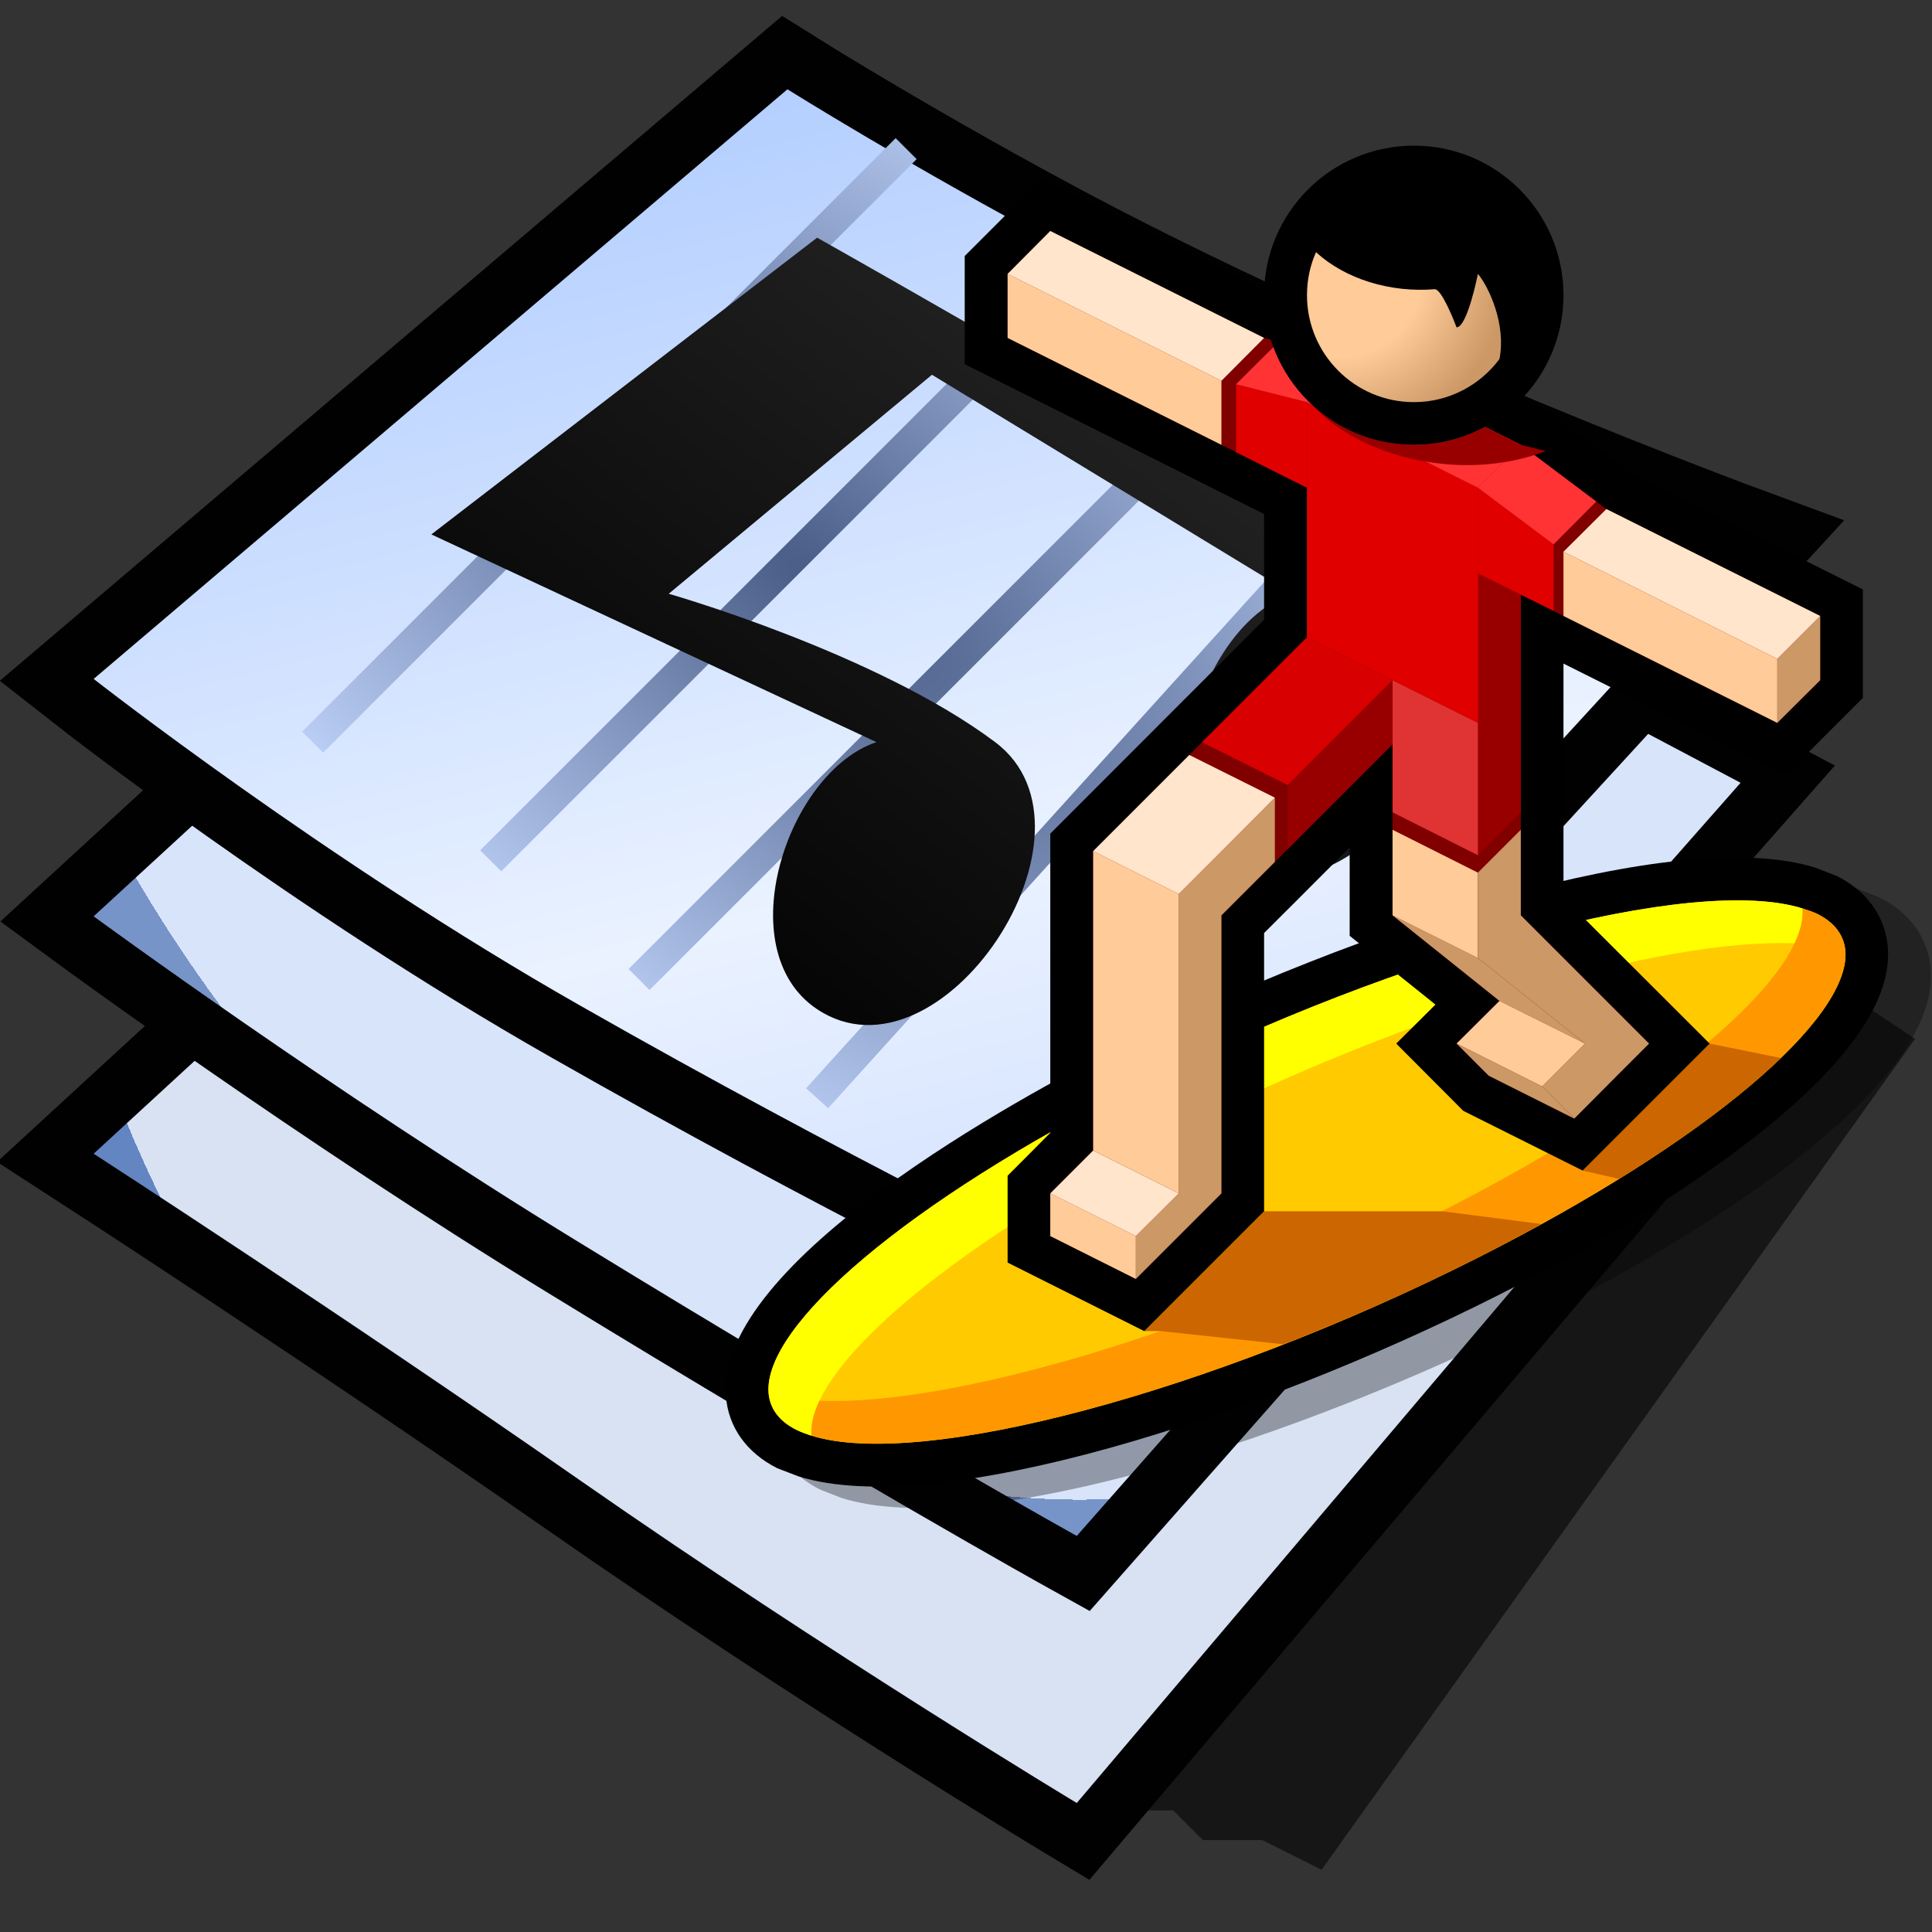 <?xml version="1.0" encoding="UTF-8" standalone="no"?>
<svg
   xmlns:dc="http://purl.org/dc/elements/1.1/"
   xmlns:cc="http://creativecommons.org/ns#"
   xmlns:rdf="http://www.w3.org/1999/02/22-rdf-syntax-ns#"
   xmlns:svg="http://www.w3.org/2000/svg"
   xmlns="http://www.w3.org/2000/svg"
   xmlns:sodipodi="http://sodipodi.sourceforge.net/DTD/sodipodi-0.dtd"
   xmlns:inkscape="http://www.inkscape.org/namespaces/inkscape"
   version="1.1"
   width="64"
   height="64"
   color-interpolation="linearRGB"
   id="svg2"
   inkscape:version="0.91 r13725"
   sodipodi:docname="playlist-browser.svg">
  <rect width="100%" height="100%" fill="#333333" stroke="none"/>
  <defs
     id="defs53">
    <linearGradient
       y2="26.57"
       x2="48.47"
       y1="19.5"
       x1="41.4"
       gradientUnits="userSpaceOnUse"
       id="gradient0-3">
      <stop
         id="stop8245"
         stop-color="#888888"
         offset="0" />
      <stop
         id="stop8247"
         stop-color="#ffffff"
         offset="0.25" />
      <stop
         id="stop8249"
         stop-color="#888888"
         offset="0.75" />
      <stop
         id="stop8251"
         stop-color="#888888"
         offset="1" />
    </linearGradient>
    <linearGradient
       y2="7.84"
       x2="130.73"
       y1="-37.06"
       x1="105.74"
       gradientUnits="userSpaceOnUse"
       id="gradient1-6">
      <stop
         id="stop8258"
         stop-color="#e7e7e7"
         offset="0.348" />
      <stop
         id="stop8260"
         stop-color="#fdfdfd"
         offset="0" />
      <stop
         id="stop8262"
         stop-color="#ffffff"
         offset="1" />
    </linearGradient>
    <radialGradient
       gradientTransform="matrix(0.312,0,0,0.125,26,40)"
       r="64"
       cy="0"
       cx="0"
       gradientUnits="userSpaceOnUse"
       id="gradient2-7">
      <stop
         id="stop8267"
         stop-color="#ceceff"
         offset="0" />
      <stop
         id="stop8269"
         stop-color="#9898ff"
         offset="1" />
    </radialGradient>
    <linearGradient
       y2="-64"
       x2="64"
       y1="-64"
       x1="-10.5"
       gradientUnits="userSpaceOnUse"
       id="gradient3-5">
      <stop
         id="stop8276"
         stop-color="#6464ba"
         offset="0" />
      <stop
         id="stop8278"
         stop-color="#c7c7e0"
         offset="1" />
    </linearGradient>
    <linearGradient
       y2="-64"
       x2="52"
       y1="-64"
       x1="4"
       gradientUnits="userSpaceOnUse"
       id="gradient4-3">
      <stop
         id="stop8287"
         stop-color="#d1d1ea"
         offset="0" />
      <stop
         id="stop8289"
         stop-color="#4c4c76"
         offset="0.591" />
      <stop
         id="stop8291"
         stop-color="#75759b"
         offset="1" />
    </linearGradient>
    <radialGradient
       id="gradient2-7-3"
       gradientUnits="userSpaceOnUse"
       cx="0"
       cy="0"
       r="64"
       gradientTransform="matrix(0.07,0,0,-0.07,20.838,9.922)">
      <stop
         offset="0"
         stop-color="#ffcb98"
         id="stop89" />
      <stop
         offset="1"
         stop-color="#ffcb98"
         id="stop91" />
    </radialGradient>
    <radialGradient
       id="gradient3-8"
       gradientUnits="userSpaceOnUse"
       cx="0"
       cy="0"
       r="64"
       gradientTransform="matrix(0.121,0,0,0.121,31.255,5.953)">
      <stop
         offset="0"
         stop-color="#ffcb98"
         id="stop116" />
      <stop
         offset="0.498"
         stop-color="#ffcb98"
         id="stop118" />
      <stop
         offset="1"
         stop-color="#cb9866"
         id="stop120" />
    </radialGradient>
  </defs>
  <sodipodi:namedview
     pagecolor="#ffffff"
     bordercolor="#666666"
     borderopacity="1"
     objecttolerance="10"
     gridtolerance="10"
     guidetolerance="10"
     inkscape:pageopacity="0"
     inkscape:pageshadow="2"
     inkscape:window-width="1304"
     inkscape:window-height="890"
     id="namedview51"
     showgrid="false"
     inkscape:zoom="9.828125"
     inkscape:cx="32"
     inkscape:cy="32"
     inkscape:window-x="100"
     inkscape:window-y="143"
     inkscape:window-maximized="0"
     inkscape:current-layer="svg2" />
  <g
     id="g4"
     transform="matrix(0.983,0,0,0.983,0.527,0.009)">
    <path
       style="fill:#010101;fill-opacity:0.573"
       d="m 40,62 2,0 2,1 20,-28 -9,-6 -18,32 2,0 1,1 z"
       id="path6"
       inkscape:connector-curvature="0" />
    <path
       style="fill:none;stroke:#010101;stroke-width:4"
       d="m 2.62,38.87 c 0,0 8.33,5.39 16.38,11 8.44,5.88 16.75,10.88 16.75,10.88 L 58.12,34.37 26,17.37 2.62,38.87 Z"
       id="path8"
       inkscape:connector-curvature="0" />
    <radialGradient
       id="gradient0"
       gradientUnits="userSpaceOnUse"
       cx="0"
       cy="0"
       r="64"
       gradientTransform="matrix(0.276,0.468,-0.39,0.23,31.326,28.388)">
      <stop
         offset="1"
         stop-color="#d8e2f3"
         id="stop11" />
      <stop
         offset="0.489"
         stop-color="#6385c2"
         id="stop13" />
    </radialGradient>
    <path
       style="fill:url(#gradient0)"
       d="m 2.62,38.87 c 0,0 8.33,5.39 16.38,11 8.44,5.88 16.75,10.88 16.75,10.88 L 58.12,34.37 26,17.37 2.62,38.87 Z"
       id="path15"
       inkscape:connector-curvature="0" />
    <path
       style="fill:none;stroke:#010101;stroke-width:4"
       d="m 2.62,30.87 c 0,0 8.01,5.88 16.38,11 10,6.13 16.75,9.88 16.75,9.88 L 58.12,26.37 26,9.37 2.62,30.87 Z"
       id="path17"
       inkscape:connector-curvature="0" />
    <radialGradient
       id="gradient1"
       gradientUnits="userSpaceOnUse"
       cx="0"
       cy="0"
       r="64"
       gradientTransform="matrix(0.305,0.487,-0.366,0.23,28.202,16.06)">
      <stop
         offset="1"
         stop-color="#d8e4fa"
         id="stop20" />
      <stop
         offset="0.489"
         stop-color="#7794c9"
         id="stop22" />
    </radialGradient>
    <path
       style="fill:url(#gradient1)"
       d="m 2.62,30.87 c 0,0 8.01,5.88 16.38,11 10,6.13 16.75,9.88 16.75,9.88 L 58.12,26.37 26,9.37 2.62,30.87 Z"
       id="path24"
       inkscape:connector-curvature="0" />
    <path
       style="fill:none;stroke:#010101;stroke-width:4"
       d="m 2.62,22.87 c 0,0 7.85,6.15 16.38,11 9,5.13 16.75,8.88 16.75,8.88 L 58.12,18.37 c 0,0 -12.68,-4.67 -22.75,-10 C 30.18,5.62 26,3 26,3 L 2.62,22.87 Z"
       id="path26"
       inkscape:connector-curvature="0" />
    <linearGradient
       id="gradient2"
       gradientUnits="userSpaceOnUse"
       x1="107.04"
       y1="-25.09"
       x2="118.33"
       y2="19.99">
      <stop
         offset="0"
         stop-color="#a5c5ff"
         id="stop29" />
      <stop
         offset="0.742"
         stop-color="#eaf2ff"
         id="stop31" />
      <stop
         offset="1"
         stop-color="#d5e3ff"
         id="stop33" />
    </linearGradient>
    <path
       style="fill:url(#gradient2)"
       d="m 2.62,22.87 c 0,0 7.85,6.15 16.38,11 9,5.13 16.75,8.88 16.75,8.88 L 58.12,18.37 c 0,0 -12.68,-4.67 -22.75,-10 C 30.18,5.62 26,3 26,3 L 2.62,22.87 Z"
       id="path35"
       inkscape:connector-curvature="0" />
    <radialGradient
       id="gradient3"
       gradientUnits="userSpaceOnUse"
       cx="0"
       cy="0"
       r="64"
       gradientTransform="matrix(0.156,-0.192,0.454,0.37,26.88,19.496)">
      <stop
         offset="0"
         stop-color="#485c85"
         id="stop38" />
      <stop
         offset="1"
         stop-color="#bbcff7"
         id="stop40" />
    </radialGradient>
    <path
       style="fill:none;stroke:url(#gradient3);stroke-width:1"
       d="M 32,41 52,19 M 27,37 46,16 M 21,33 41,13 M 16,29 35,10 M 10,25 30,5"
       id="path42"
       inkscape:connector-curvature="0" />
    <linearGradient
       id="gradient4"
       gradientUnits="userSpaceOnUse"
       x1="-16.88"
       y1="12.97"
       x2="2.32"
       y2="-12.12">
      <stop
         offset="0"
         stop-color="#010101"
         id="stop45" />
      <stop
         offset="1"
         stop-color="#272727"
         id="stop47" />
    </linearGradient>
    <path
       style="fill:url(#gradient4)"
       d="m 27,42 c 4.16,2.77 10,-6 6,-9 C 29,30 22,28 22,28 L 30.87,20.62 43,28 c -3,1 -5,7 -2,9 4.16,2.77 10,-6 6,-9 C 43,25 27,16 27,16 l -13,10 15,7 c -3,1 -5,7 -2,9 z"
       transform="translate(0,-8)"
       id="path49"
       inkscape:connector-curvature="0" />
  </g>
  <g
     style="color-interpolation:linearRGB"
     id="g6818"
     transform="matrix(0.714,0,0,0.714,22.047,4.825)">
    <g
       id="g6860">
      <path
         inkscape:connector-curvature="0"
         id="path36-2"
         d="m 20.94,41.88 c -4.38,2.2 -18.6,9.89 -18.14,16.13 0.11,1.45 0.96,2.63 2.38,3.35 l 0.99,0.38 c 6.41,2.01 21.16,-2.7 32.41,-8.38 4.38,-2.21 18.6,-9.89 18.13,-16.14 -0.11,-1.44 -0.95,-2.63 -2.38,-3.34 L 53.35,33.5 c -6.41,-2.01 -21.16,2.69 -32.41,8.38 z"
         style="fill:#000000" />
      <path
         inkscape:connector-curvature="0"
         id="path38"
         d="m 22.92,42.87 c -4.38,2.2 -18.6,9.9 -18.13,16.13 0.11,1.45 0.95,2.63 2.38,3.35 l 0.99,0.39 c 6.4,2 21.15,-2.71 32.4,-8.39 4.38,-2.21 18.6,-9.89 18.14,-16.13 -0.11,-1.44 -0.95,-2.63 -2.38,-3.34 l -0.99,-0.39 c -6.4,-2.01 -21.16,2.69 -32.41,8.38 z"
         style="fill:#000000;fill-opacity:0.329" />
      <path
         inkscape:connector-curvature="0"
         id="path40"
         d="M 54.74,37.37 C 54.68,36.65 54.26,36.06 53.45,35.65 53.24,35.55 53,35.47 52.75,35.39 47.72,33.81 34.29,37.35 21.83,43.65 11.2,49.01 4.54,54.74 4.78,57.87 c 0.06,0.71 0.47,1.3 1.29,1.71 0.21,0.1 0.44,0.19 0.7,0.27 5.03,1.58 18.45,-1.96 30.92,-8.26 C 48.32,46.22 54.97,40.5 54.74,37.37 Z"
         style="fill:#ffcb00" />
      <path
         inkscape:connector-curvature="0"
         id="path42-6"
         d="M 21.83,43.65 C 11.2,49.01 4.54,54.74 4.78,57.87 c 0.06,0.71 0.47,1.3 1.29,1.71 0.21,0.1 0.44,0.19 0.7,0.27 -0.04,-0.48 0.09,-1.03 0.37,-1.62 1.54,-3.26 7.69,-8.06 16.67,-12.6 10.85,-5.48 22.43,-8.87 28.57,-8.62 0.28,-0.59 0.41,-1.14 0.37,-1.62 -5.03,-1.58 -18.46,1.96 -30.92,8.26 z"
         style="fill:#ffff00" />
      <path
         inkscape:connector-curvature="0"
         id="path44"
         d="m 54.74,37.37 c -0.06,-0.72 -0.48,-1.31 -1.29,-1.72 -0.21,-0.1 -0.45,-0.18 -0.7,-0.26 0.04,0.48 -0.09,1.03 -0.37,1.62 C 50.84,40.27 44.69,45.06 35.7,49.6 24.86,55.08 13.28,58.48 7.14,58.23 6.86,58.82 6.73,59.37 6.77,59.85 11.8,61.43 25.23,57.89 37.69,51.59 48.32,46.22 54.97,40.5 54.74,37.37 Z"
         style="fill:#ff9800" />
      <path
         inkscape:connector-curvature="0"
         id="path46"
         d="m 27.77,49.44 -5.56,5.56 0.77,0 5.68,0.61 c 2.98,-1.15 6.03,-2.51 9.03,-4.02 1.02,-0.52 2,-1.04 2.94,-1.56 l -4.59,-0.59 -8.27,0 z"
         style="fill:#cb6600" />
      <path
         inkscape:connector-curvature="0"
         id="path48"
         d="m 48.44,41.66 -5.89,5.89 1.69,0.39 c 3.16,-1.96 5.72,-3.88 7.51,-5.61 l -3.31,-0.67 z"
         style="fill:#cb6600" />
      <path
         inkscape:connector-curvature="0"
         id="path50-3"
         d="m 16.45,2.55 -2.57,2.57 0,5.02 c 0,0 12.04,6.02 13.89,6.95 0,1.42 0,3.88 0,4.9 -1.03,1.03 -9.92,9.93 -9.92,9.93 0,0 0,12.43 0,13.88 -0.58,0.59 -1.98,1.99 -1.98,1.99 l 0,4.03 6.34,3.18 5.56,-5.56 c 0,0 0,-11.46 0,-12.91 0.54,-0.53 2.03,-2.03 3.97,-3.97 0,1.51 0,4.1 0,4.1 0,0 2.51,2.01 3.98,3.19 -0.14,0.14 -1.82,1.81 -1.82,1.81 l 3.11,3.12 5.54,2.77 5.89,-5.89 c 0,0 -5.83,-5.82 -6.78,-6.77 0,-1.13 0,-7.18 0,-10.86 3.32,1.66 10.32,5.16 10.32,5.16 l 3.57,-3.57 0,-5.03 c 0,0 -10.55,-5.27 -10.85,-5.43 -0.26,-0.19 -3.97,-2.97 -3.97,-2.97 L 32.44,8.04 c 0,0 -3.59,-0.9 -3.97,-1 C 28.09,6.86 17.46,1.54 17.46,1.54 l -1.01,1.01 z"
         style="fill:#000000" />
      <path
         inkscape:connector-curvature="0"
         id="path52"
         d="m 43.65,16.86 -3.97,-2.98 -7.94,-3.96 -3.97,-1 -9.92,-4.96 -1.98,1.99 0,2.97 13.89,6.95 0,6.94 -9.92,9.92 0,13.89 -1.99,1.99 0,1.98 3.97,1.99 3.97,-3.97 0,-12.9 7.94,-7.94 0,7.94 4.96,3.97 -1.99,1.98 1.49,1.49 3.97,1.99 3.47,-3.48 -5.95,-5.95 0,-14.88 11.9,5.95 1.99,-1.98 0,-2.98 -9.92,-4.96 z"
         style="fill:#800000" />
      <path
         inkscape:connector-curvature="0"
         id="path54"
         d="m 25.79,48.61 0,-12.9 2.48,-2.48 0,-2.98 -2.48,2.48 -1.98,1.99 0,13.89 -1.99,1.98 0,1.99 3.97,-3.97 z"
         style="fill:#cb9866" />
      <path
         inkscape:connector-curvature="0"
         id="path56"
         d="m 17.85,48.61 3.97,1.98 0,1.99 -3.97,-1.99 0,-1.98 z"
         style="fill:#ffcb98" />
      <path
         inkscape:connector-curvature="0"
         id="path58"
         d="m 17.85,48.61 1.99,-1.99 3.97,1.99 -1.99,1.98 -3.97,-1.98 z"
         style="fill:#ffe5cb" />
      <path
         inkscape:connector-curvature="0"
         id="path60"
         d="m 19.84,32.73 3.97,1.99 0,13.89 -3.97,-1.99 0,-13.89 z"
         style="fill:#ffcb98" />
      <path
         inkscape:connector-curvature="0"
         id="path62"
         d="m 19.84,32.73 4.46,-4.46 3.97,1.98 -4.46,4.47 -3.97,-1.99 z"
         style="fill:#ffe5cb" />
      <path
         inkscape:connector-curvature="0"
         id="path64"
         d="m 37.69,37.69 4.97,3.97 -3.97,-1.98 -4.96,-3.97 3.96,1.98 z"
         style="fill:#cb9866" />
      <path
         inkscape:connector-curvature="0"
         id="path66"
         d="m 36.7,41.66 1.99,-1.98 3.97,1.98 -1.99,1.99 -3.97,-1.99 z"
         style="fill:#ffcb98" />
      <path
         inkscape:connector-curvature="0"
         id="path68"
         d="m 38.19,43.15 -1.49,-1.49 3.97,1.99 1.49,1.49 -3.97,-1.99 z"
         style="fill:#cb9866" />
      <path
         inkscape:connector-curvature="0"
         id="path70-8"
         d="m 33.73,31.74 3.96,1.99 0,3.96 -3.96,-1.98 0,-3.97 z"
         style="fill:#ffcb98" />
      <path
         inkscape:connector-curvature="0"
         id="path72"
         d="m 39.68,35.71 0,-3.97 -1.99,1.99 0,3.96 4.97,3.97 -1.99,1.99 1.49,1.49 1.98,-1.99 1.49,-1.49 -5.95,-5.95 z"
         style="fill:#cb9866" />
      <path
         inkscape:connector-curvature="0"
         id="path74"
         d="m 37.69,26.78 1.99,-1.98 0,6.13 -1.99,1.99 0,-6.14 z"
         style="fill:#980000" />
      <path
         inkscape:connector-curvature="0"
         id="path76"
         d="m 33.73,24.8 3.96,1.98 0,6.14 -3.96,-1.99 0,-6.13 z"
         style="fill:#e03333" />
      <path
         inkscape:connector-curvature="0"
         id="path78"
         d="m 28.86,29.66 4.87,-4.86 0,2.97 -4.87,4.87 0,-2.98 z"
         style="fill:#980000" />
      <path
         inkscape:connector-curvature="0"
         id="path80"
         d="m 24.89,27.68 4.87,-4.87 3.97,1.99 -4.87,4.86 -3.97,-1.98 z"
         style="fill:#d80000" />
      <path
         inkscape:connector-curvature="0"
         id="path82"
         d="m 37.69,15.87 1.99,-1.99 0,10.92 -1.99,1.98 0,-10.91 z"
         style="fill:#980000" />
      <path
         inkscape:connector-curvature="0"
         id="path84"
         d="m 29.76,11.9 7.94,3.97 0,10.91 -7.94,-3.97 0,-10.91 z"
         style="fill:#e00000" />
      <path
         inkscape:connector-curvature="0"
         id="path86"
         d="m 37.69,15.87 1.99,-1.99 -7.94,-3.96 -1.98,1.98 7.93,3.97 z"
         style="fill:#ff3333" />
      <path
         inkscape:connector-curvature="0"
         id="path93"
         d="m 25.79,10.91 0,2.97 -9.92,-4.96 0,-2.97 9.92,4.96 z"
         style="fill:url(#gradient2-7-3)" />
      <path
         inkscape:connector-curvature="0"
         id="path95"
         d="m 25.79,10.91 1.98,-1.99 -9.92,-4.96 -1.98,1.99 9.92,4.96 z"
         style="fill:#ffe5cb" />
      <path
         inkscape:connector-curvature="0"
         id="path97"
         d="m 29.76,11.9 0,3.97 -3.29,-1.65 0,-3.15 3.29,0.83 z"
         style="fill:#e00000" />
      <path
         inkscape:connector-curvature="0"
         id="path99"
         d="m 29.76,11.9 1.98,-1.98 -3.28,-0.83 -1.99,1.98 3.29,0.83 z"
         style="fill:#ff3333" />
      <path
         inkscape:connector-curvature="0"
         id="path101"
         d="m 51.58,23.81 1.99,-1.99 0,2.98 -1.99,1.98 0,-2.97 z"
         style="fill:#cb9866" />
      <path
         inkscape:connector-curvature="0"
         id="path103"
         d="m 51.58,23.81 0,2.97 -9.92,-4.96 0,-2.98 9.92,4.97 z"
         style="fill:#ffcb98" />
      <path
         inkscape:connector-curvature="0"
         id="path105"
         d="m 51.58,23.81 1.99,-1.99 -9.92,-4.96 -1.99,1.98 9.92,4.97 z"
         style="fill:#ffe5cb" />
      <path
         inkscape:connector-curvature="0"
         id="path107"
         d="m 37.69,15.87 0,3.97 3.51,1.74 0,-3.08 -3.51,-2.63 z"
         style="fill:#e00000" />
      <path
         inkscape:connector-curvature="0"
         id="path109"
         d="m 37.69,15.87 1.99,-1.99 3.5,2.63 -1.98,1.99 -3.51,-2.63 z"
         style="fill:#ff3333" />
      <path
         inkscape:connector-curvature="0"
         id="path111"
         d="m 39.68,13.88 -1.67,-0.83 c -0.98,0.53 -2.09,0.83 -3.29,0.83 -0.42,0 -0.82,-0.04 -1.22,-0.11 -1.34,-0.24 -2.54,-0.86 -3.5,-1.75 0.05,0.06 0.1,0.12 0.16,0.18 1.3,1.3 3.16,2.14 5.14,2.46 1.85,0.32 3.82,0.17 5.54,-0.49 l -1.16,-0.29 z"
         style="fill:#980000" />
      <path
         inkscape:connector-curvature="0"
         id="path113"
         d="m 34.72,0 c 3.83,0 6.94,3.1 6.94,6.94 0,3.83 -3.11,6.94 -6.94,6.94 -3.83,0 -6.95,-3.11 -6.95,-6.94 C 27.77,3.1 30.89,0 34.72,0 Z"
         style="fill:#000000" />
      <path
         inkscape:connector-curvature="0"
         id="path122"
         d="m 37.69,5.95 c 0,0 -0.49,2.48 -0.99,2.48 0,0 -0.67,-1.8 -1.02,-1.77 -2.02,0.17 -4.14,-0.46 -5.5,-1.72 -0.27,0.6 -0.42,1.28 -0.42,2 0,2.73 2.22,4.96 4.96,4.96 1.63,0 3.07,-0.79 3.97,-2 0.32,-1.62 -0.5,-3.36 -1,-3.95 z"
         style="fill:url(#gradient3-8)" />
    </g>
  </g>
</svg>
